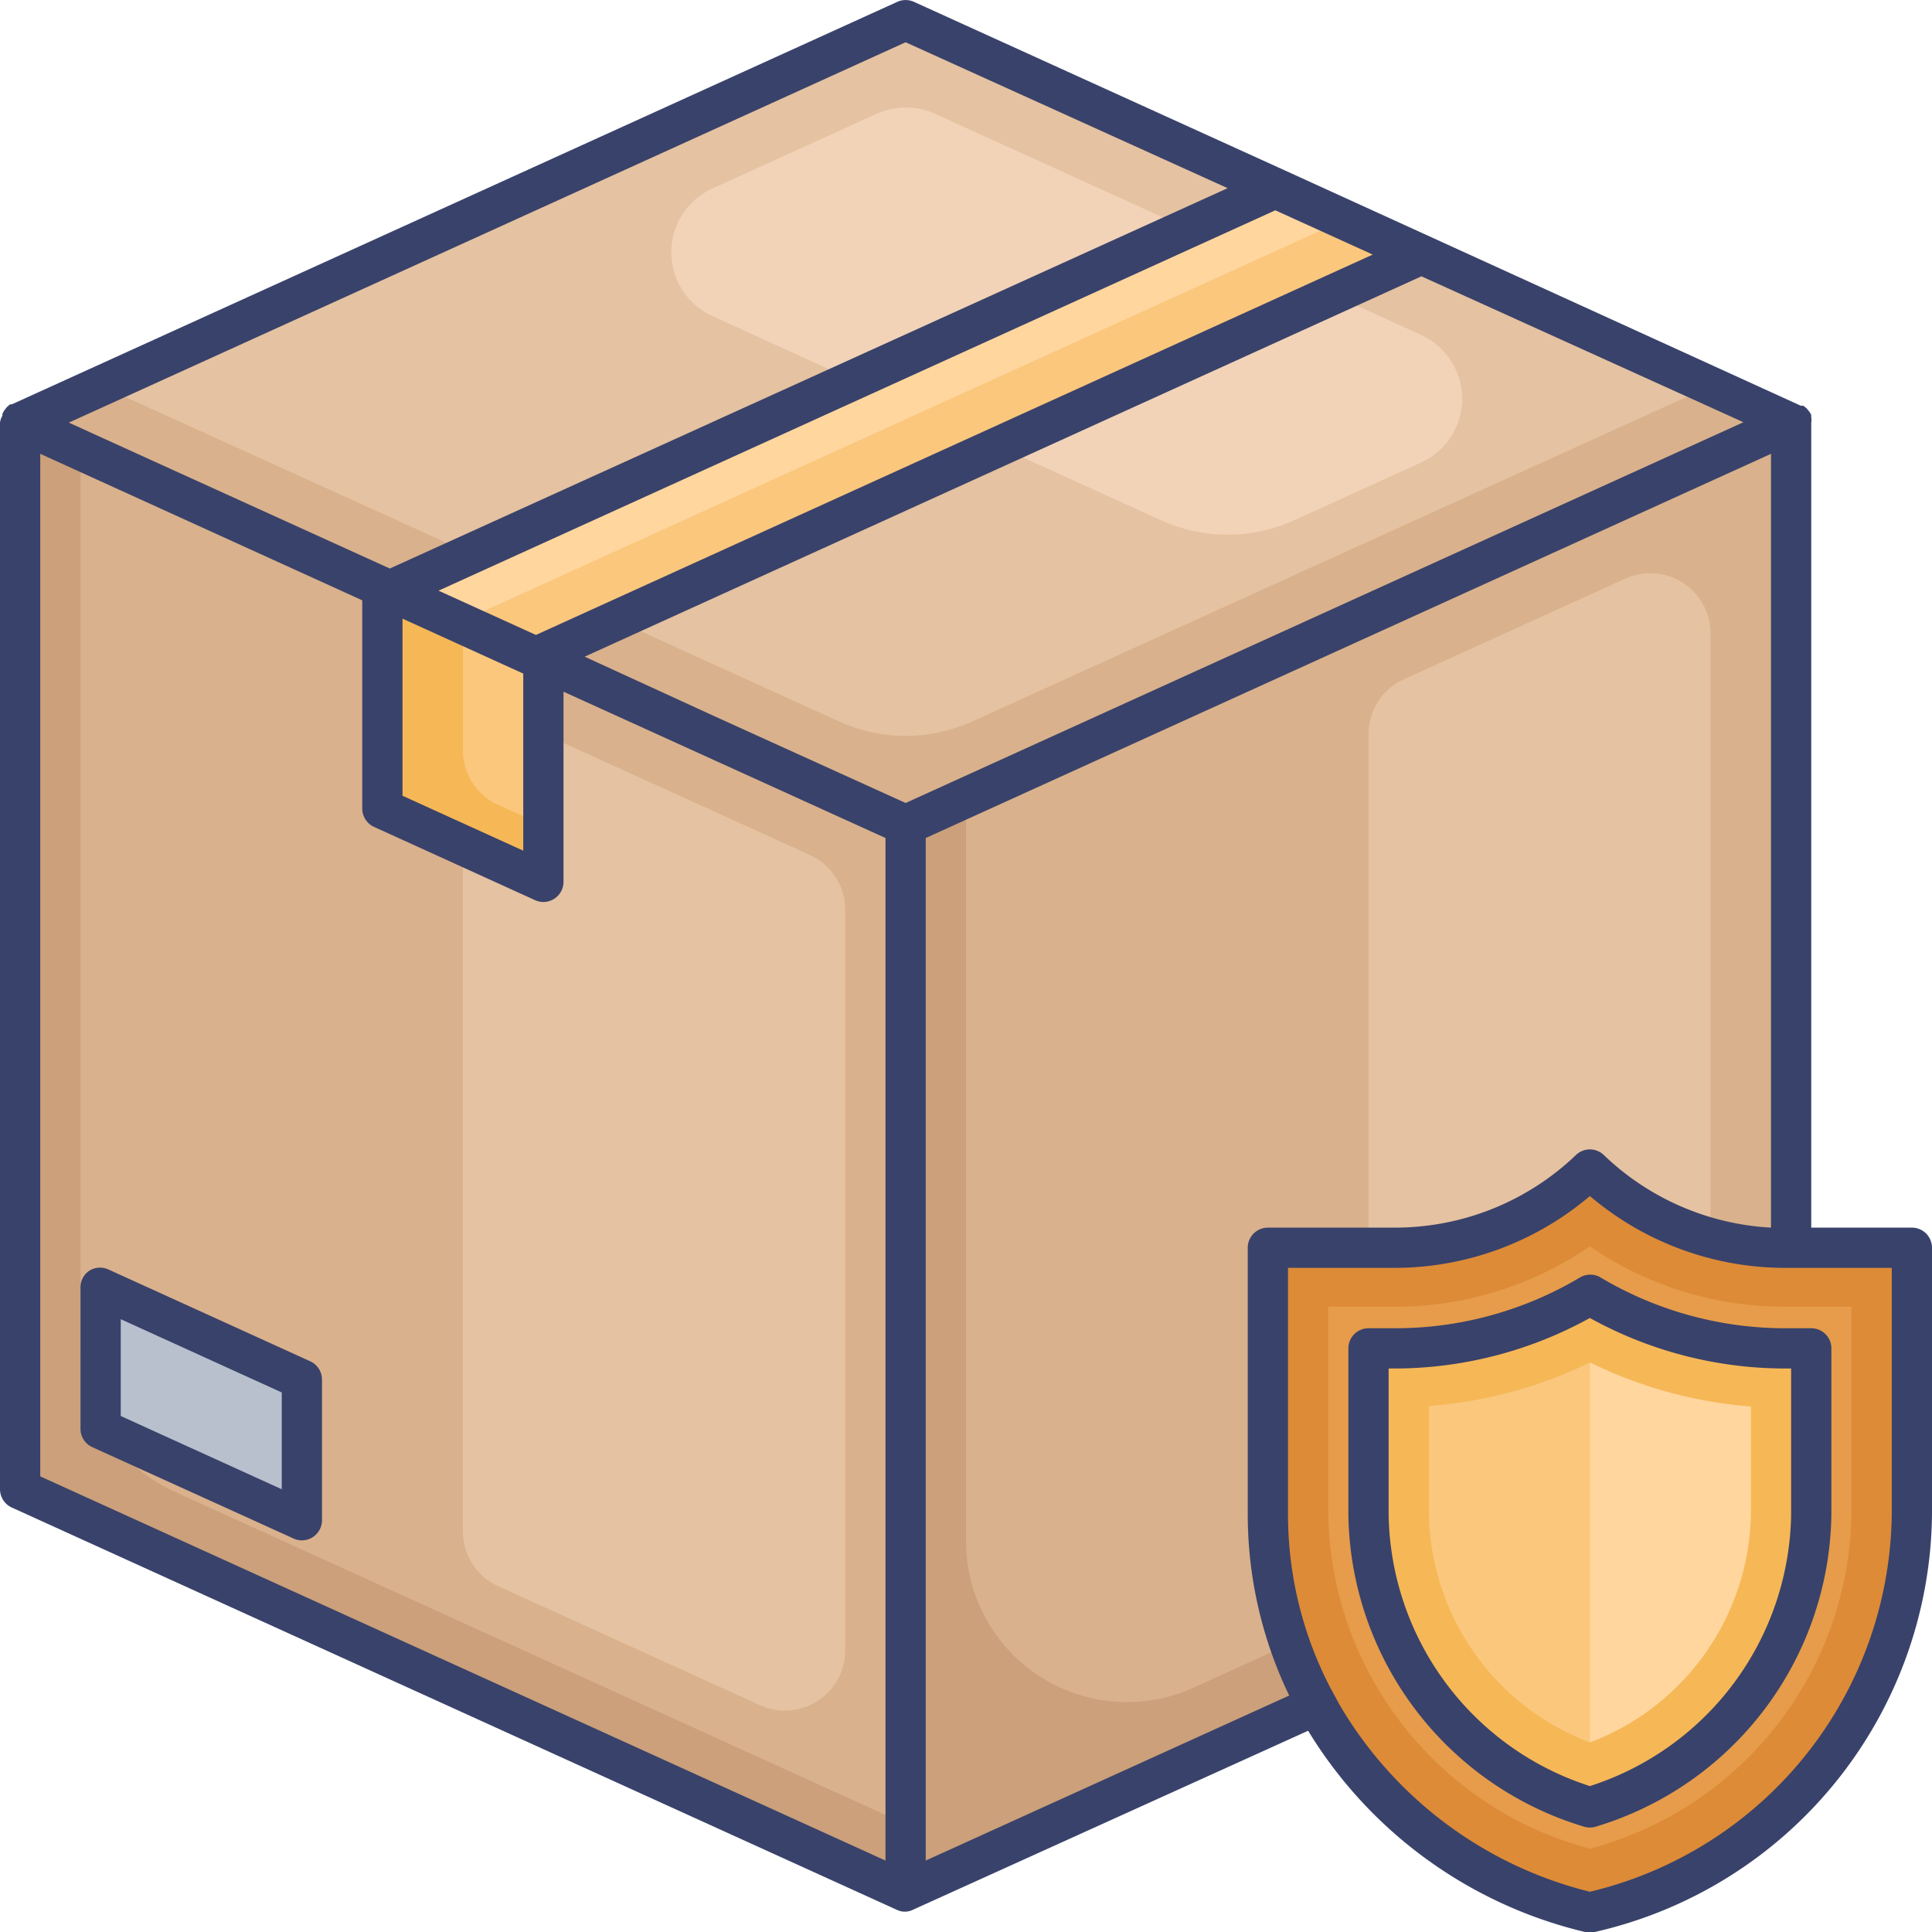 <svg id="Layer_1" data-name="Layer 1" xmlns="http://www.w3.org/2000/svg" viewBox="0 0 96 96"><defs><style>.cls-1{fill:#cba07a;}.cls-2{fill:#d9b18c;}.cls-3{fill:#b8c0ce;}.cls-4{fill:#e5c2a1;}.cls-5{fill:#f6b756;}.cls-6{fill:#fac77d;}.cls-7{fill:#dd8b37;}.cls-8{fill:#e69c4b;}.cls-9{fill:#ffd69e;}.cls-10{fill:#f2d3b8;}.cls-11{fill:#39426a;}</style></defs><title>insurance, protection, box, package, logistic, shipping, delivery</title><polygon class="cls-1" points="45 41 45 94 1 74 1 21 4 22.36 45 41"/><path class="cls-2" d="M45,41V90.64L8.69,74.13A8,8,0,0,1,4,66.85V22.36Z"/><polygon class="cls-3" points="15 75.54 5 71 5 64 15 68.55 15 75.54"/><path class="cls-4" d="M27.24,36.57l13,5.91A3,3,0,0,1,42,45.21V82a3,3,0,0,1-4.24,2.73l-13-5.91A3,3,0,0,1,23,76.07V39.3A3,3,0,0,1,27.24,36.57Z"/><polygon class="cls-5" points="27 32.82 27 43.82 19 40.18 19 29.18 27 32.82"/><path class="cls-6" d="M27,32.82V41l-2.24-1A3,3,0,0,1,23,37.25V31Z"/><polygon class="cls-1" points="89 21 89 74 83.02 76.72 65.59 84.64 45 94 45 41 48 39.64 89 21"/><path class="cls-2" d="M89,21V70.36l-3,1.36L68.59,79.64l-9.28,4.22A8,8,0,0,1,48,76.58V39.64Z"/><path class="cls-4" d="M69.76,33.75l11-5A3,3,0,0,1,85,31.48V67.53a3,3,0,0,1-1.76,2.73l-11,5A3,3,0,0,1,68,72.52v-36A3,3,0,0,1,69.76,33.75Z"/><path class="cls-7" d="M79,95h0A20.54,20.54,0,0,1,63,75.21V61.93h6.31A13.9,13.9,0,0,0,79,58h0A13.93,13.93,0,0,0,88.69,62H95V75.21A20.54,20.54,0,0,1,79,95Z"/><path class="cls-8" d="M79,91.86A17.49,17.49,0,0,1,66,75.21V64.93h3.31a17.15,17.15,0,0,0,9.69-3,17.07,17.07,0,0,0,9.69,3H92V75.21A17.49,17.49,0,0,1,79,91.86Z"/><path class="cls-5" d="M79,89.77A15.45,15.45,0,0,1,68,75.21V66.93h1.31A18.9,18.9,0,0,0,79,64.29,19.1,19.1,0,0,0,88.69,67H90v8.25A15.45,15.45,0,0,1,79,89.77Z"/><path class="cls-6" d="M79,86.58a12.37,12.37,0,0,1-8-11.37V69.86a21.93,21.93,0,0,0,8-2.16,21.94,21.94,0,0,0,8,2.19v5.32A12.37,12.37,0,0,1,79,86.58Z"/><path class="cls-9" d="M79,67.7a21.94,21.94,0,0,0,8,2.19v5.32a12.37,12.37,0,0,1-8,11.37Z"/><polygon class="cls-2" points="89 21 45 41 26.63 32.65 26.62 32.65 19.38 29.35 1 21 5.02 19.17 45 1 63.38 9.35 70.62 12.65 84.98 19.18 89 21"/><path class="cls-4" d="M85,19.18,48.31,35.85a8,8,0,0,1-6.62,0L26.63,29h0l-7.24-3.3L5,19.17,45,1,63.38,9.35l7.24,3.3Z"/><path class="cls-10" d="M70.62,16.65a3.48,3.48,0,0,1,0,6.33l-6.31,2.87a8,8,0,0,1-6.62,0L42.63,19h0l-7.24-3.3h0a3.48,3.48,0,0,1,0-6.33l8.18-3.72a3.53,3.53,0,0,1,2.88,0l16.94,7.7,7.24,3.3Z"/><polygon class="cls-6" points="70.62 12.65 26.63 32.65 26.62 32.65 22.82 30.92 19.38 29.35 63.19 9.44 63.38 9.35 70.62 12.65"/><polygon class="cls-9" points="66.62 11 22.82 30.92 19.38 29.35 63.19 9.44 66.62 11"/><path class="cls-11" d="M15.41,67.64l-10-4.55a1,1,0,0,0-1,.07A1,1,0,0,0,4,64v7a1,1,0,0,0,.59.91l10,4.54a1,1,0,0,0,.41.09,1,1,0,0,0,.54-.16,1,1,0,0,0,.46-.84v-7A1,1,0,0,0,15.41,67.64ZM14,74,6,70.36V65.55l8,3.64Z"/><path class="cls-11" d="M95,61H90V21a.84.84,0,0,0,0-.27l0-.08c0-.06-.05-.11-.07-.16l-.07-.09-.1-.12-.09-.07-.06-.05-.07,0-.06,0L63.76,8.43l0,0L45.41.09a1,1,0,0,0-.82,0l-44,20,0,0s-.06,0-.08,0,0,0-.07.05a.27.27,0,0,1-.08.07.64.64,0,0,0-.1.13.16.16,0,0,0-.06.08.48.48,0,0,0-.08.16l0,.08A.84.84,0,0,0,0,21V74a1,1,0,0,0,.59.91l44,20h0a.9.9,0,0,0,.74,0h0L65,86A22.1,22.1,0,0,0,78.76,96a1,1,0,0,0,.48,0A21.51,21.51,0,0,0,96,75.25V62A1,1,0,0,0,95,61ZM20,30.74l6,2.73v8.8l-6-2.73ZM68.21,12.65,26.63,31.55l-4.84-2.2,41.58-18.9ZM45,39.9l-9.41-4.27-6.54-3,41.58-18.9,16,7.25ZM45,2.1,61,9.35,19.37,28.25,5.88,22.12,3.42,21ZM2,22.55l16,7.28V40.18a1,1,0,0,0,.59.91l8,3.64a1,1,0,0,0,.41.09,1,1,0,0,0,.54-.16,1,1,0,0,0,.46-.84V34.37l16,7.27V92.45L2,73.36Zm44,69.9V41.64L88,22.55V61a13,13,0,0,1-8.3-3.6,1,1,0,0,0-1.4,0,13,13,0,0,1-9,3.6H63a1,1,0,0,0-1,1V75.25a20.73,20.73,0,0,0,2.06,9Zm48-17.2A19.51,19.51,0,0,1,79,94a20,20,0,0,1-12.42-9.26l-.5-.92A18.7,18.7,0,0,1,64,75.25V63h5.31A15,15,0,0,0,79,59.43,15,15,0,0,0,88.69,63H94Z"/><path class="cls-11" d="M79.52,63.47a1,1,0,0,0-1,0A17.94,17.94,0,0,1,69.31,66H68a1,1,0,0,0-1,1v8.28A16.43,16.43,0,0,0,78.69,90.76a1,1,0,0,0,.62,0A16.43,16.43,0,0,0,91,75.25V67a1,1,0,0,0-1-1H88.69A17.94,17.94,0,0,1,79.52,63.47ZM89,75.25a14.4,14.4,0,0,1-10,13.5,14.4,14.4,0,0,1-10-13.5V68h.31A20.11,20.11,0,0,0,79,65.49,20.07,20.07,0,0,0,88.69,68H89Z"/></svg>